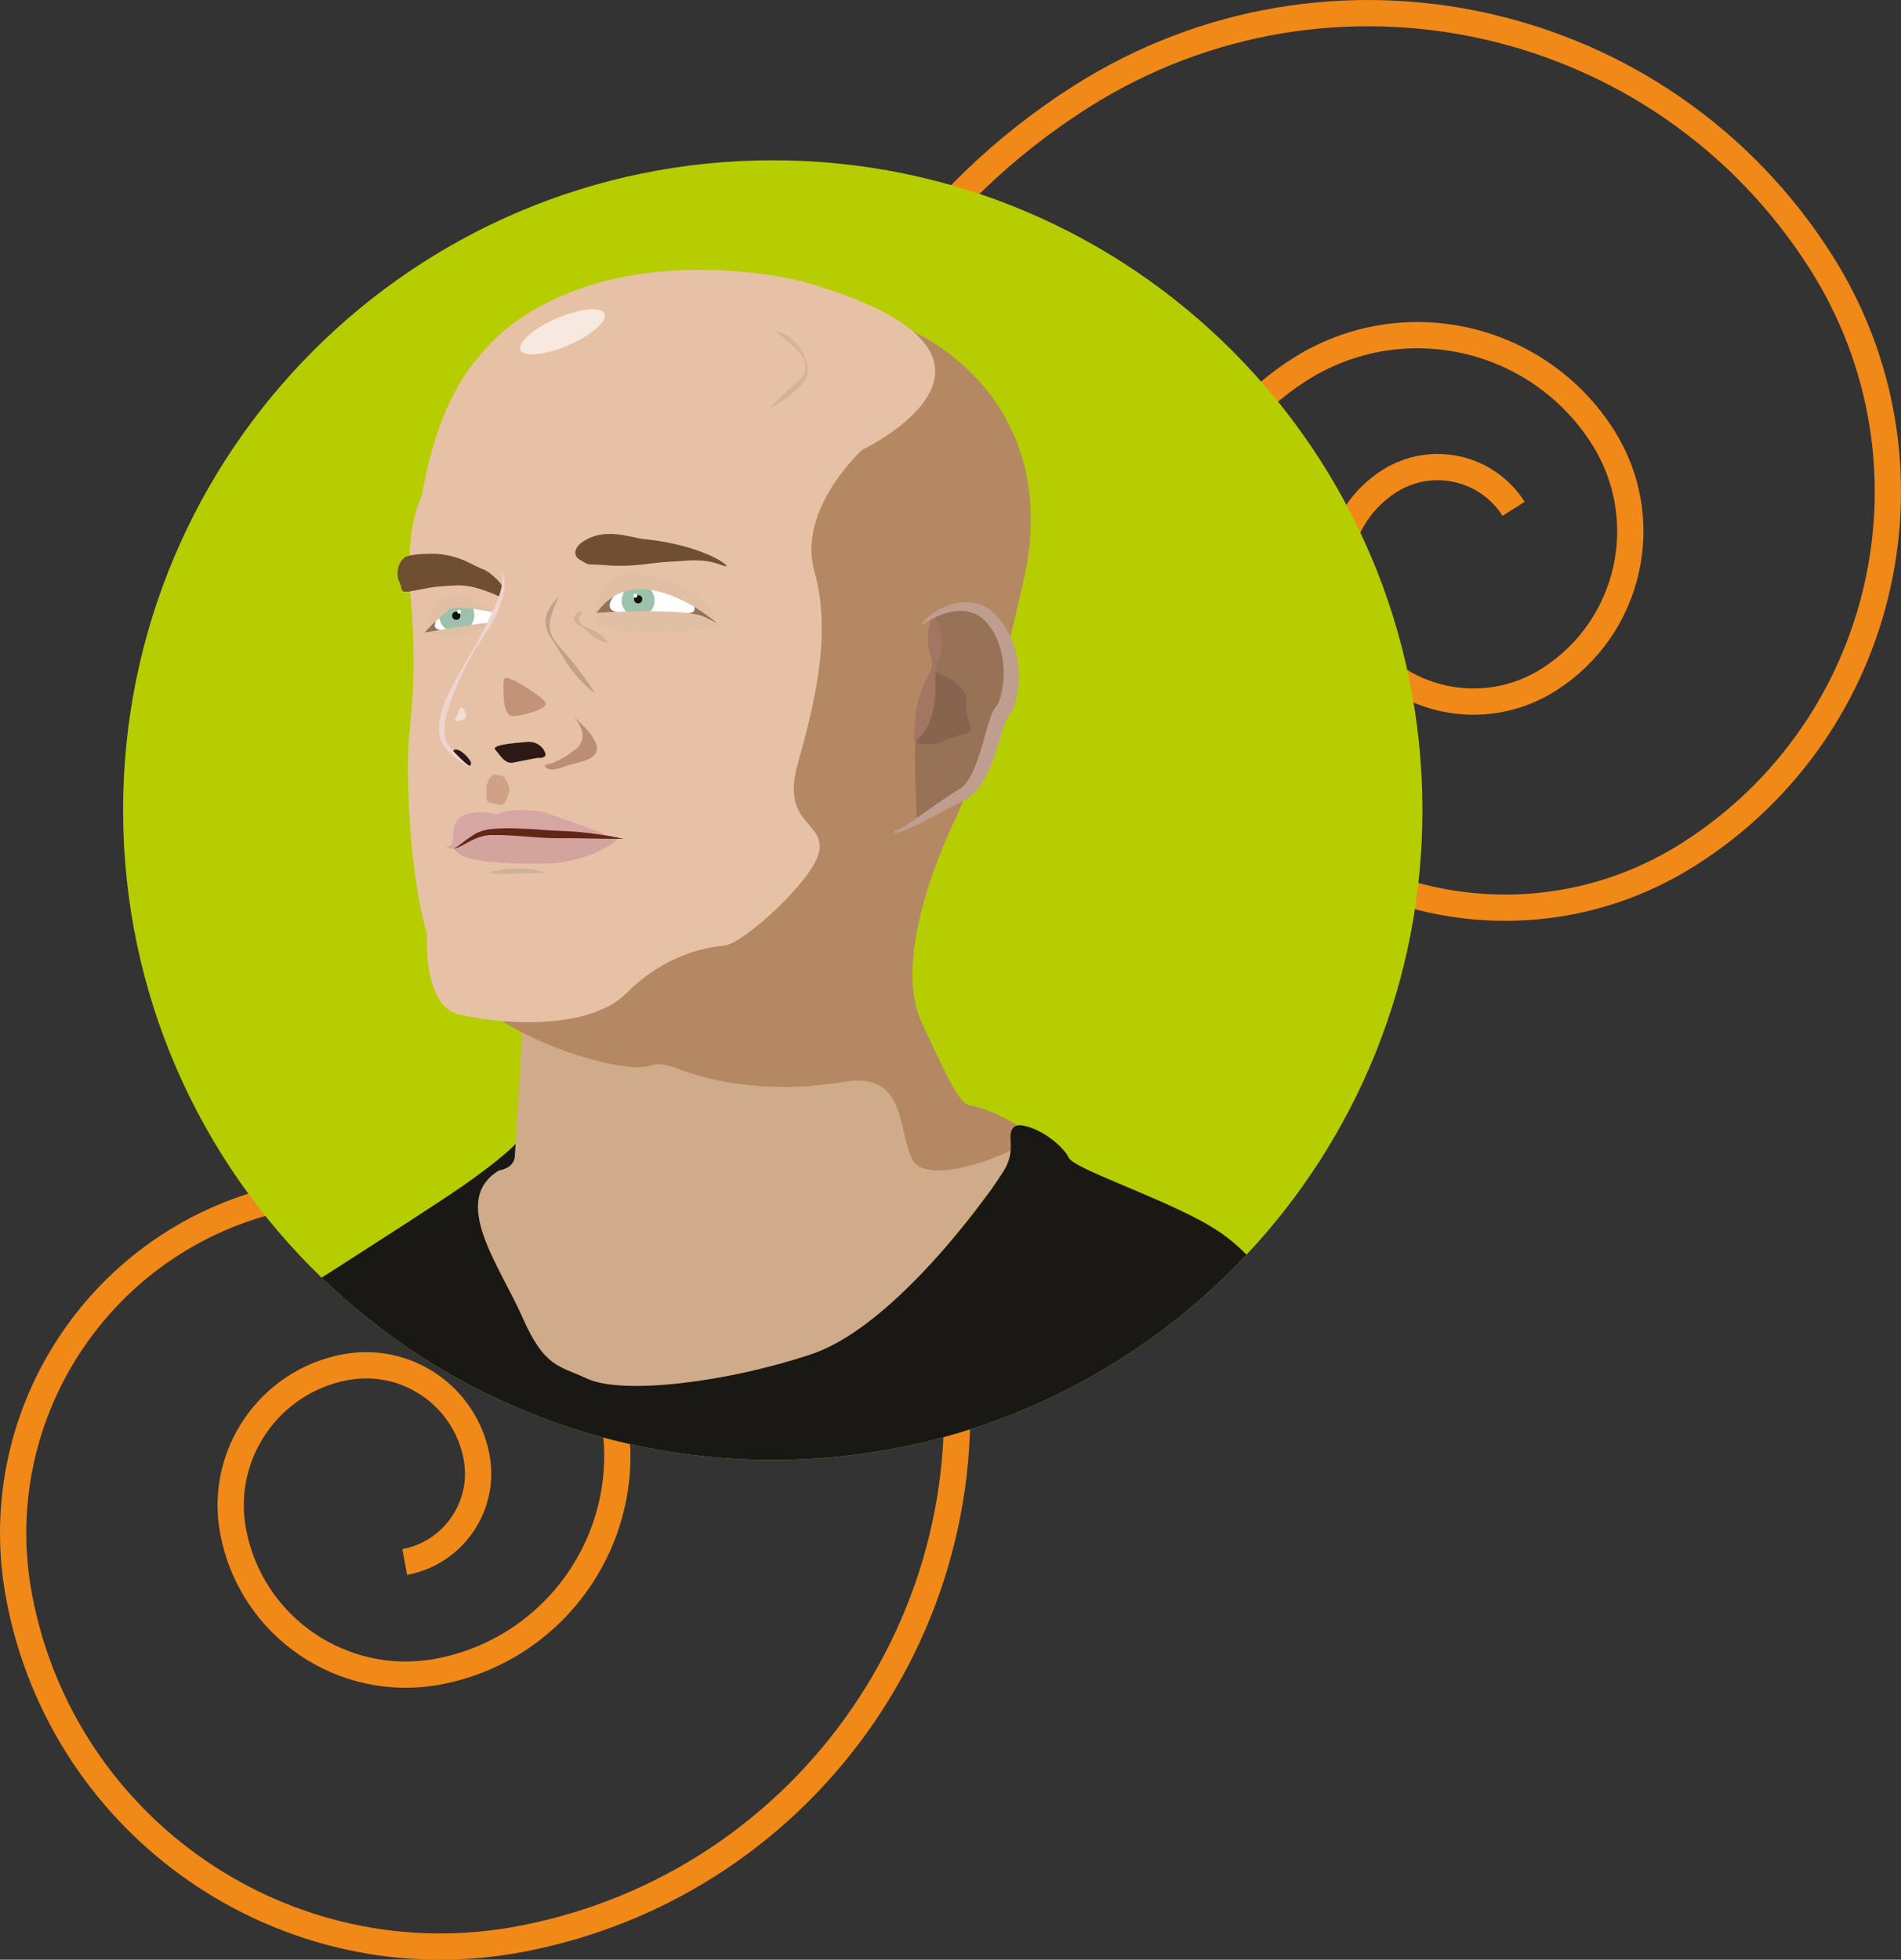 <?xml version="1.0" encoding="UTF-8"?>
<svg id="Calque_1" data-name="Calque 1" xmlns="http://www.w3.org/2000/svg" viewBox="0 0 724.12 746.31">
  <rect x="0" y="0" width="724.12" height="746.31" fill="#333333" stroke="none"/>
  <defs>
    <style>
      .cls-1 {
        fill: #d3a39e;
      }

      .cls-1, .cls-2, .cls-3, .cls-4, .cls-5, .cls-6, .cls-7, .cls-8, .cls-9, .cls-10, .cls-11, .cls-12, .cls-13, .cls-14, .cls-15, .cls-16, .cls-17, .cls-18, .cls-19, .cls-20, .cls-21, .cls-22, .cls-23, .cls-24, .cls-25, .cls-26 {
        stroke-width: 0px;
      }

      .cls-2 {
        fill: #2c1915;
      }

      .cls-3 {
        fill: #d6a6a3;
      }

      .cls-4 {
        fill: #cfab8a;
      }

      .cls-5 {
        fill: #a17662;
      }

      .cls-6 {
        fill: #bf9d8f;
      }

      .cls-7 {
        opacity: .74;
      }

      .cls-7, .cls-8 {
        fill: #b58367;
      }

      .cls-8, .cls-25 {
        opacity: .49;
      }

      .cls-27 {
        fill: none;
        stroke: #f18918;
        stroke-miterlimit: 10;
        stroke-width: 10px;
      }

      .cls-9 {
        fill: #12100b;
      }

      .cls-10 {
        fill: #622617;
      }

      .cls-28 {
        opacity: .44;
      }

      .cls-29 {
        opacity: .54;
      }

      .cls-11 {
        fill: #b58864;
      }

      .cls-12 {
        opacity: .65;
      }

      .cls-12, .cls-22 {
        fill: #fff;
      }

      .cls-13 {
        fill: #e7c1a5;
      }

      .cls-14 {
        fill: #c0a089;
      }

      .cls-15 {
        fill: #977257;
      }

      .cls-16 {
        fill: #9cc2ae;
      }

      .cls-17 {
        fill: #1a1814;
      }

      .cls-18 {
        fill: #88644e;
      }

      .cls-19 {
        fill: #b6cd01;
      }

      .cls-20 {
        fill: #704e31;
      }

      .cls-21 {
        fill: #f2dfd2;
      }

      .cls-23 {
        fill: #92725a;
      }

      .cls-24 {
        fill: #e0bfa5;
      }

      .cls-25 {
        fill: #8c5a3e;
      }

      .cls-26 {
        fill: #efd5cf;
      }
    </style>
  </defs>
  <path class="cls-27" d="M333.13,389.26c-75.61-119.01-40.42-276.78,78.58-352.38,95.21-60.49,221.42-32.34,281.91,62.87,48.39,76.17,25.87,177.14-50.29,225.53-60.93,38.71-141.71,20.7-180.42-40.24-30.97-48.75-16.56-113.37,32.19-144.34,39-24.78,90.69-13.25,115.47,25.75,19.82,31.2,10.6,72.56-20.6,92.38-24.96,15.86-58.04,8.48-73.9-16.48-12.68-19.97-6.78-46.44,13.18-59.12,15.97-10.15,37.15-5.43,47.3,10.55"/>
  <path class="cls-27" d="M63.08,296.24c138.58-25.99,271.99,65.29,297.98,203.87,20.79,110.86-52.23,217.59-163.09,238.38-88.69,16.63-174.07-41.78-190.7-130.47-13.31-70.95,33.43-139.26,104.38-152.56,56.76-10.64,111.41,26.74,122.05,83.5,8.52,45.41-21.39,89.12-66.8,97.64-36.33,6.81-71.3-17.11-78.11-53.44-5.45-29.06,13.69-57.04,42.75-62.49,23.25-4.36,45.63,10.95,49.99,34.2,3.49,18.6-8.76,36.51-27.36,39.99"/>
  <path class="cls-19" d="M541.82,308.51c0,65.51-25.45,125.06-67.01,169.32-45.13,48.1-109.29,78.14-180.46,78.14-66.76,0-127.33-26.43-171.84-69.4-46.63-45-75.62-108.14-75.62-178.06,0-136.67,110.79-247.47,247.46-247.47s247.47,110.8,247.47,247.47Z"/>
  <g>
    <path class="cls-4" d="M198.95,393.23l-2.85,47.11s-15.34,6.99-16.15,22.48,22.62,61.29,35.8,64.98c13.19,3.69,65.21,7.75,94.75-9.4,29.54-17.14,34.09-24.26,50.18-44.04s28.61-36.3,28.81-38.85-40.68-25.76-61.78-30.51c-21.1-4.75-128.75-11.77-128.75-11.77Z"/>
    <path class="cls-11" d="M347.95,126.35s58.08,24.67,41.86,95.22c-16.22,70.55-25.32,89.14-25.32,89.14,0,0-26.11,51.07-13.45,78.54s15.22,31.43,19.08,31.83c3.86.4,24.83,8.7,20.48,13.45-4.35,4.75-37.39,17.8-43.02,7.12s-2.07-33.63-25.81-29.67c-23.74,3.96-45.49,1.58-61.71-4.35s-6.99,1.98-29.01-2.77c-22.02-4.75-39.28-15.61-39.28-15.61l100.45-46.1,10.56-79.32v-70.62l45.17-66.87Z"/>
    <path class="cls-13" d="M187.19,130.47c-5.89,6.26-19.9,19.89-26.49,58.26,0,0-6.73,12.26-4.35,37.98s.57,43.12-.51,53.41-.68,50.24,6.84,75.56c0,0-1.74,26.9,11.59,30.46,13.33,3.56,49.33,7.12,64.36-7.91s30.46-17.41,37.58-18.2,35.21-26.11,36-36.79-14.64-9.89-8.31-32.44c6.33-22.55,13.05-49.45,6.33-73.19s18.2-46.29,18.2-46.29c0,0,75.56-36-22.55-64.09,0,0-63.82-17.01-109.31,15.16-4.08,2.88-7.13,5.68-9.38,8.07Z"/>
    <path class="cls-3" d="M169.46,322.58s2.11.4,2.77-1.58-.13-6.33,2.51-9.23,9.89-2.64,12.26-2.11.79.92,4.48-.33,13.45-1.12,18.07.73,13.32,4.62,17.41,6.2l4.09,1.58s-21.23-.66-28.75-.53-6.99-.66-12.26-.13-5.93-1.32-11.08,2.37-6.2,4.22-9.49,3.03Z"/>
    <path class="cls-1" d="M172.9,323.1s3.95-4.6,10.41-4.87,12.26.66,18.73,0,19.27.75,24.15,1.01,9.32.22,9.32.22c0,0-10.13,9.31-28.85,9.45-18.73.13-31.12-.94-33.75-5.82Z"/>
    <path class="cls-10" d="M172.65,323.1c.7-.08,1.27-.48,1.83-.88,1.69-1.24,3.28-2.58,5.06-3.72,2.27-1.65,5.29-2.67,8.18-2.81,5.68-.52,11.26-.13,16.8.19,4.17.36,8.28.52,12.42.69,6.96.47,13.87,1.44,20.7,2.85-5.58.1-11.13-.06-16.66-.17-1.5-.01-4.74-.08-6.18-.04-9.02.2-17.96-1.26-26.94-1.18-4.15-.24-7.71,1.68-11.28,3.65-1.23.59-2.5,1.5-3.93,1.43h0Z"/>
    <path class="cls-2" d="M179.2,289.89c-1.01-1.66-3.26-3.96-4.99-4.4s-2.13,1.24-1.29,2.2,5.45,4.3,5.89,4.12.85-1.17.39-1.92Z"/>
    <path class="cls-2" d="M205.2,288.56c0,.26,2.31.07,2.57-.92s-1.71-5.6-7.25-5.08-13.58,1.12-11.8,3.03,3.56,5.54,6.92,4.81,9.56-1.85,9.56-1.85Z"/>
    <path class="cls-7" d="M196.56,259.48c-3.76-1.58-4.83-2.57-4.79,1.78s.04,11.67,3.8,11.47,13.36-2.77,12.22-5.14-11.23-8.11-11.23-8.11Z"/>
    <path class="cls-21" d="M177.08,270.96c-.84-1.85-1.78-1.98-2.37,0s-2.77,3.96,0,3.56,3.36-1.38,2.37-3.56Z"/>
    <path class="cls-14" d="M212.66,227.69c-3.39,7.41-5.5,12.67.89,18.98,4.72,5.43,9.07,11,12.95,17.1,0,0-.15.13-.15.13-2.88-2.23-5.39-4.84-7.69-7.62-3.46-4.21-5.87-9.03-8.89-13.55-2.27-3.24-2.67-7.3-.6-10.77.88-1.65,2-3.11,3.33-4.37l.16.11h0Z"/>
    <path class="cls-22" d="M231.47,231.37s4.04-12.22,14.65-9.37c10.62,2.85,21.58,10.05,21.58,10.05,0,0-24,8.14-36.23-.68Z"/>
    <circle class="cls-16" cx="243.09" cy="228.68" r="6.28"/>
    <circle class="cls-9" cx="243.09" cy="228.21" r="1.56"/>
    <path class="cls-23" d="M233.8,227s-6.22,4.6-6.45,5.48-.35,1.63,1.17,1.68,8.74-.85,8.74-.85c0,0-8.51.45-3.46-6.31Z"/>
    <path class="cls-23" d="M264.27,230.58c-.17-.44,9.09,6.84,9.09,6.84l-11.71-3.99s3.98.61,2.63-2.85Z"/>
    <circle class="cls-22" cx="242.04" cy="226.86" r=".74"/>
    <path class="cls-24" d="M227.32,233.37s33.63-2.08,41.04,1.58l7.42,3.66s-51.33,7.91-48.46-5.24Z"/>
    <path class="cls-24" d="M227.32,233.37s-1.19-10.62,9.49-14.44c9.19-3.29,28.41,6.75,31.15,9.74,3.03,3.31,5.39,8.75,5.39,8.75,0,0-30.27-26.4-46.04-4.05Z"/>
    <path class="cls-22" d="M183.55,231.69s.2,6.08-1.48,6.68,4.27-.81,4.27-.81c0,0,2.95-3.93.53-4.63s-3.31-1.24-3.31-1.24Z"/>
    <path class="cls-22" d="M169.81,231.69c-3.71.49-7.37,9.27-2.18,9.21s13.3-2.29,14.44-2.54,3.21-5.14,1.48-6.68-12.44-.17-13.75,0Z"/>
    <path class="cls-23" d="M165.67,235.55l-3.98,5.35s2,.15,2.69.15,5.24-.82,4.48-.89-3.96-.46-3.16-2.57-.03-2.04-.03-2.04Z"/>
    <path class="cls-20" d="M178.39,214.16c-4.46-2.23-9.4-3.34-14.39-3.27-4.25.06-8.78.4-10.1,1.58-2.51,2.24-3.16,6.46-1.71,9.36s-.4,4.22,5.27,3.16,7.77-1.58,10.81-1.71,7.26-.92,12.4.4,10.07,3.75,10.07,3.75c0,0,1.04-3.22.52-4.36s-4.51-5.26-7.05-6.18c-1.1-.4-3.48-1.54-5.83-2.72Z"/>
    <circle class="cls-16" cx="173.93" cy="234.16" r="6.74"/>
    <circle class="cls-9" cx="173.8" cy="234.49" r="1.56"/>
    <circle class="cls-22" cx="174.89" cy="232.93" r=".74"/>
    <path class="cls-24" d="M161.55,241.68s3.84-25.19,23.32-10.33c.1.07.2.15.31.21l2.81,1.69s-14.34-3.24-16.94-1.06c-10.41,8.72-9.49,9.49-9.49,9.49Z"/>
    <path class="cls-24" d="M161.86,240.9s22.47-3.97,23.72-3.64-9.9,8.66-23.72,3.64Z"/>
    <path class="cls-26" d="M190.75,217.8c2.52,2.79,1.32,7.25.52,10.51-1.92,6.96-6.23,12.79-10.09,18.7-1.86,2.99-3.49,6.12-4.98,9.31-1.46,3.2-2.86,6.41-4.12,9.66-1.7,4.77-3.43,9.82-2.5,14.82.65,3.36,3.56,5.64,5.8,8.02,1.24,1.11,2.48,2.52,4.08,3.08,0,0,.03.2.03.2-1.01-.05-1.76-.56-2.55-.99-2.3-1.39-4.33-3.17-6.3-4.97-10.09-9.98,4.72-29.83,9.97-39.44,2.61-4.57,4.88-9.33,7.17-14.06,1.74-4.17,4.18-8.92,3.35-13.54-.11-.4-.25-.82-.51-1.13l.12-.16h0Z"/>
    <g class="cls-29">
      <path class="cls-14" d="M221.71,232.84c-.32.77-.85,1.29-1.1,1.99-.16.55-.09.82.09,1.41.21.57.53,1.34,1.11,1.85.58.52,1.29.83,2.06,1.08,1.54.48,2.97,1.2,4.3,2.08,1.27.95,2.49,2.03,3.34,3.53l-.13.15c-2.39-.7-4.41-1.73-6.29-3.25-1.29-.92-2.3-2.25-3.68-3.07-.68-.43-1.52-.75-2.16-1.51-.7-.86-.67-2.23.01-3.06.65-.79,1.51-1.12,2.26-1.29l.17.11h0Z"/>
    </g>
    <g class="cls-28">
      <path class="cls-14" d="M295.24,126.26c.49-.12.95,0,1.37.1.43.12.85.27,1.25.44.81.34,1.57.77,2.3,1.25,1.46.95,2.8,2.09,3.9,3.46,1.07,1.39,1.86,2.99,2.53,4.58.68,1.58,1.2,3.28,1.15,5.12-.05.91-.23,1.84-.61,2.7-.38.85-.9,1.63-1.51,2.31-.62.71-1.22,1.26-1.83,1.86-.6.6-1.25,1.15-1.88,1.71-1.3,1.09-2.63,2.15-4.05,3.11-1.43.94-2.84,1.91-4.57,2.45l-.05-.19c.63-.48,1.23-1.12,1.83-1.7l1.79-1.77c1.19-1.19,2.41-2.34,3.63-3.49.62-.56,1.25-1.12,1.89-1.67.63-.54,1.32-1.09,1.86-1.61,1.12-1.07,1.99-2.34,2.41-3.85.39-1.52.12-3.25-.66-4.7-.75-1.48-2.01-2.61-3.18-3.74-1.18-1.12-2.34-2.26-3.59-3.33-.62-.53-1.26-1.06-1.91-1.57-.33-.24-.66-.5-1-.72-.34-.23-.69-.46-1.05-.54l-.04-.2Z"/>
    </g>
    <path class="cls-20" d="M244.65,205.22c-3.07-.3-11.23-3.3-18.22-1.05s-9.32,6.9-5.41,9.1c4.22,2.37,1.45,1.32,9.76,1.98,10.83.86,17.41-1.05,24.13-1.32s7.91-.79,12.79-.4,7.52,2.11,8.97,2.11-8.92-8.18-32.02-10.42Z"/>
    <path class="cls-8" d="M187.86,294.99c-1.19.59-2.87,3.46-2.57,6.13s-.79,4.15,2.08,4.75,4.25,1.09,4.85,0,1.88-4.3,1.88-5.12-1.67-4.57-2.32-5.07-3.31-.69-3.31-.69h-.61Z"/>
    <path class="cls-25" d="M218.38,272.74s7.43,7.43.75,12.68-10.72,5.78-11.34,5.78-.29,3.56,7.06.79,22.12-2.5,3.53-19.25Z"/>
    <path class="cls-15" d="M355.4,255.86s-.73-14.12,0-15.98-.06-4.86,2.21-5.96,16.27-7.21,21.92,4.85,9.1,18.55,5.93,24.33-7.65,20.41-8.87,22.56-10.34,15.75-11.71,17.08-15.59,9.56-15.59,9.56c0,0-1.76-32.33,0-33.94l6.11-22.49Z"/>
    <path class="cls-18" d="M356.21,255.83s13.03,4.45,11.94,11.96,5.24,9.99-1.38,11.87-4.05,1.48-8.21,2.97-8.51.4-8.51.4l-.77-.54,6.93-26.66Z"/>
    <path class="cls-5" d="M355.49,234.66c2.6,3.56,3.72,7.82,3.22,12.09-.37,2.11-1.41,4.15-1.84,6.18-.75,3.07-.64,6.17-.5,9.26-.18,5.17-.76,10.29-3.32,14.95-.8,1.47-1.79,3-3.18,4.09-.5.36-1.2.79-1.94.63l-.07-.6c.51-.71.41-1.69.51-2.55.12-2.87.22-5.95.69-8.79.81-3.96,2.01-8,4.01-11.57,1-1.83,1.9-3.57,1.88-5.65.02-2.97-1.74-5.8-1.49-8.82.05-3.14.29-5.96,1.44-9.12,0,0,.59-.1.59-.1h0Z"/>
    <path class="cls-6" d="M351.03,237.38c7.23-7.86,20.11-11.88,28.42-3,5.35,5.56,8.11,13.26,8.5,20.88.48,5.89-.81,14.72-4.43,18.26.06-.06.17-.22.16-.19.03-.01.05-.07.05-.07-.07.12-.28.55-.47,1.01-3.55,9.33-5.98,24.58-15.28,30.15-6.57,3.23-12.91,7.05-19.57,10.17-2.54,1.07-5.05,2.5-7.87,2.67,0,0-.05-.6-.05-.6,1.15-.25,2.34-.98,3.45-1.65,6.74-4.23,12.98-9.22,19.75-13.42,1.07-.68,2.29-1.26,3.21-2.16,3.58-3.75,5.14-9.11,6.75-13.97,1.7-5.08,2.56-10.39,4.91-15.26.51-.83,1.26-1.4,1.69-2.38,4.12-10.19,2.21-26.25-7.05-33.1-6.82-4.46-15.67-1.02-21.82,3.14,0,0-.36-.48-.36-.48h0Z"/>
    <path class="cls-17" d="M474.81,477.83c-45.13,48.1-109.29,78.14-180.46,78.14-66.76,0-127.33-26.43-171.84-69.4,22.49-14.37,46.37-29.76,54.07-35.15,15.83-11.08,19.81-15.81,19.81-15.81l-.08,1.33-.03.41c-.01.16-.02.33-.03.51-.02.45-.06.99-.1,1.64-.01.26-.03.54-.05.84-.29,4.73-6.07,5.41-6.07,5.41-18.72,11.48.23,36.12,8.86,55.7,8.63,19.59,14.09,18.54,24.53,23.49,13.78,6.52,54.31,1.32,85.73-9.25,18.29-6.15,37.52-25.12,50.85-40.5,9.57-11.05,16.1-20.24,17.08-21.5.14-.17.29-.38.45-.6.01-.01.01-.02.02-.03,1.2-1.65,3.07-4.49,4.76-7.12,1.51-2.36,2.41-5.04,2.66-7.8.11-1.17.11-2.36,0-3.54-.09-.98-.1-1.98.04-2.88.25-1.54.96-2.77,2.49-3.11.55-.13,1.2-.13,1.98,0,7.71,1.31,15.76,8.3,17.61,12.26,1.85,3.95,29.54,13.19,48.79,23.21,10.45,5.44,15.23,10.03,18.93,13.75Z"/>
    <g class="cls-29">
      <path class="cls-14" d="M185.68,332.49c3.58-1.19,7.3-1.65,11.05-1.78,3.72-.04,7.66.1,11.07,1.78-7.31-.17-14.82.73-22.11,0h0Z"/>
    </g>
  </g>
  <ellipse class="cls-12" cx="214.28" cy="126.35" rx="17.43" ry="5.58" transform="translate(-32.54 95.33) rotate(-23.36)"/>
</svg>